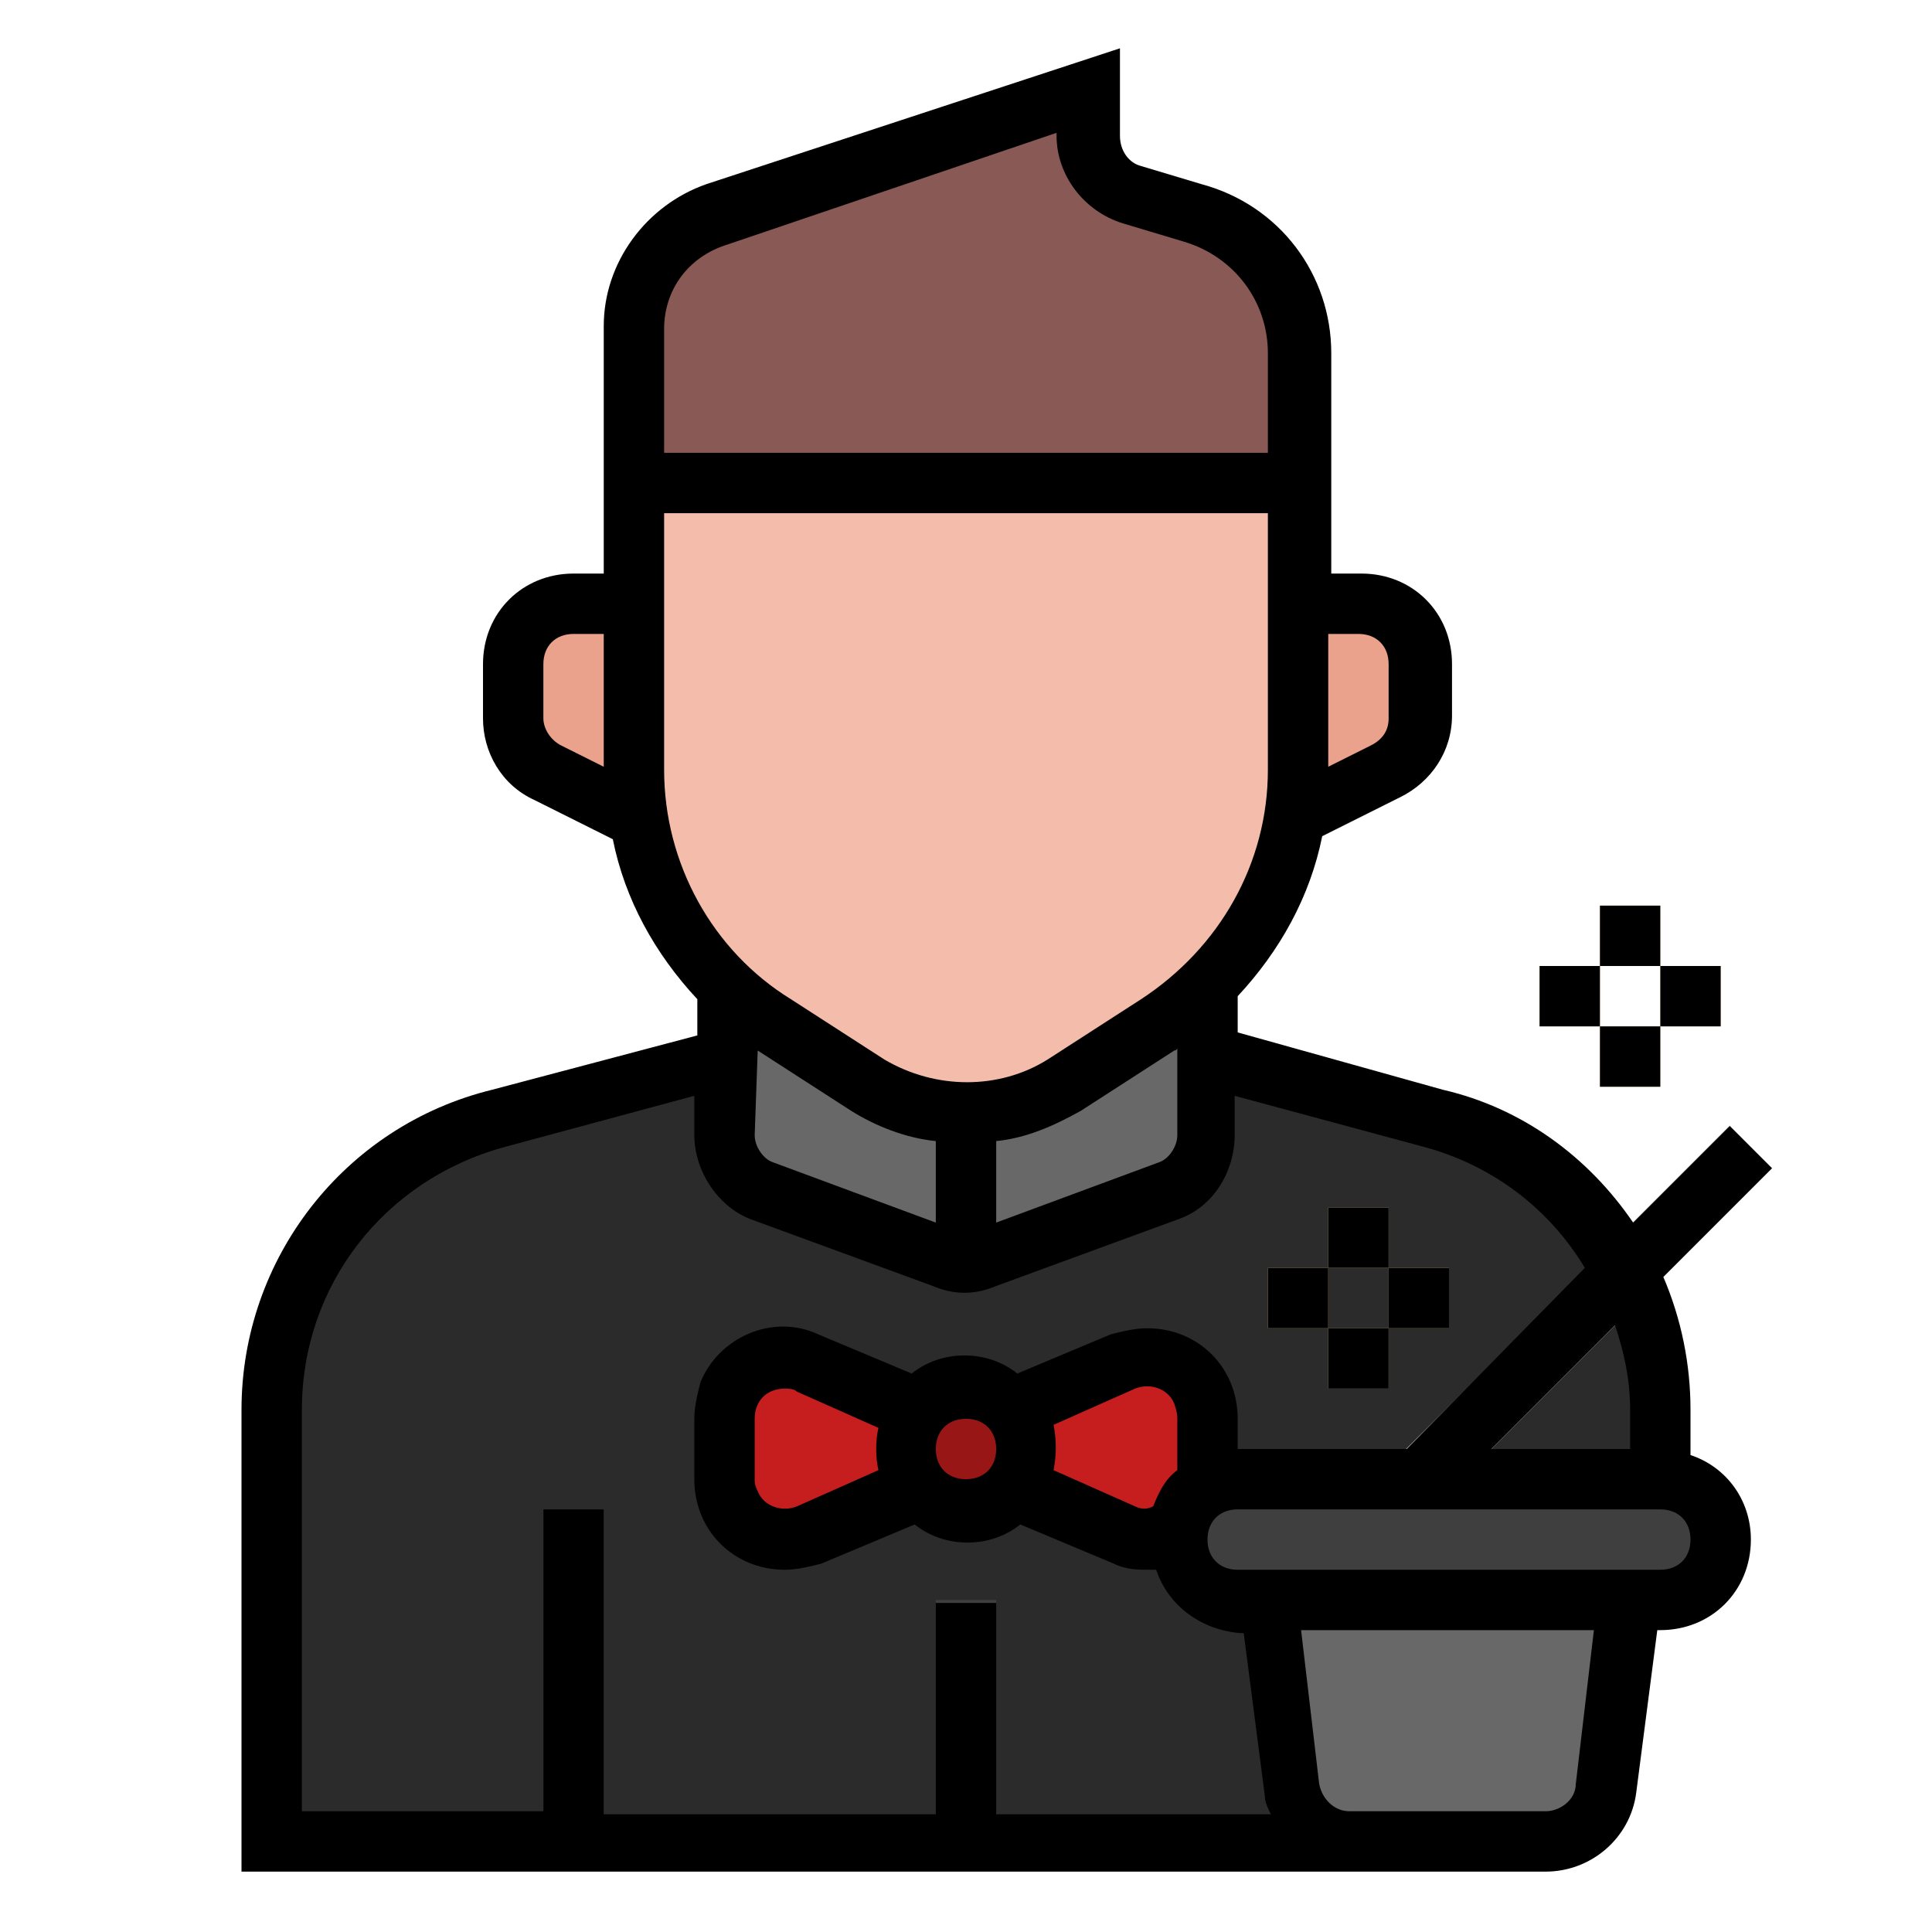<svg id="Layer_1" enable-background="new 0 0 64 64" height="512" viewBox="0 0 64 64" width="512" xmlns="http://www.w3.org/2000/svg"><path d="m47.6 37-7.6-2h-16l-7.6 2c-4.4 1.2-7.4 5.2-7.4 9.7v14.3h43l3-8v-6.3c0-4.5-3-8.5-7.4-9.7z" fill="#2b2b2b"/><path d="m24 31v6.6c0 .8.5 1.6 1.3 1.9l6 2.2c.5.2 1 .2 1.4 0l6-2.2c.8-.3 1.3-1 1.3-1.9v-6.6z" fill="#686868"/><path d="m18 50h2v11h-2z" fill="#3f3f3f"/><g fill="#f7d289"><path d="m53 30h2v2h-2z"/><path d="m55 32h2v2h-2z"/><path d="m53 34h2v2h-2z"/><path d="m51 32h2v2h-2z"/><path d="m44 40h2v2h-2z"/><path d="m46 42h2v2h-2z"/><path d="m44 44h2v2h-2z"/><path d="m42 42h2v2h-2z"/></g><path d="m44.7 42.5h15.6v2h-15.6z" fill="#d3d1cf" transform="matrix(.707 -.707 .707 .707 -15.382 49.864)"/><path d="m26.8 45.2c-1-.4-2.2 0-2.6 1.1-.1.2-.2.5-.2.7v2c0 1.1.9 2 2 2 .3 0 .5-.1.8-.2l4.2-1.8v-2z" fill="#c61e1e"/><path d="m31 53h2v8h-2z" fill="#3f3f3f"/><path d="m31 41.6.3.1c.5.2 1 .2 1.4 0l.3-.1v-5.6h-2z" fill="#3f3f3f"/><path d="m19 20c-1.1 0-2 .9-2 2v1.8c0 .8.4 1.5 1.1 1.8l2.9 1.4v-7z" fill="#eaa28c"/><path d="m45 20h-2v7l2.9-1.4c.7-.3 1.1-1 1.1-1.8v-1.8c0-1.1-.9-2-2-2z" fill="#eaa28c"/><path d="m21 16v9.5c0 3.4 1.7 6.6 4.6 8.4l3.1 2c2 1.3 4.5 1.3 6.4 0l3.1-2c2.9-1.8 4.6-5 4.6-8.4v-9.5z" fill="#f4bdab"/><path d="m39.5 7-2-.6c-.9-.2-1.5-1-1.5-1.9v-1.5l-12.3 4.1c-1.6.5-2.7 2.1-2.7 3.8v5.1h22v-4.3c0-2.2-1.4-4.1-3.5-4.7z" fill="#895a55"/><path d="m37.2 45.2c1-.4 2.2 0 2.6 1.1.1.2.2.5.2.8v1.9c0 1.1-.9 2-2 2-.3 0-.5-.1-.8-.2l-4.2-1.8v-2z" fill="#c61e1e"/><path d="m32 46c1.1 0 2 .9 2 2 0 1.1-.9 2-2 2-1.1 0-2-.9-2-2 0-1.1.9-2 2-2z" fill="#991616"/><path d="m44 50h2v11h-2z" fill="#3f3f3f"/><path d="m53.2 59.2.8-6.2h1c1.1 0 2-.9 2-2 0-1.1-.9-2-2-2h-14c-1.1 0-2 .9-2 2 0 1.1.9 2 2 2h1l.8 6.2c.1 1 1 1.8 2 1.8h6.5c.9 0 1.8-.8 1.9-1.8z" fill="#686868"/><path d="m41 49h14c1.1 0 2 .9 2 2 0 1.1-.9 2-2 2h-14c-1.1 0-2-.9-2-2 0-1.1.9-2 2-2z" fill="#3f3f3f"/><path d="m53 30h2v2h-2z"/><path d="m55 32h2v2h-2z"/><path d="m53 34h2v2h-2z"/><path d="m51 32h2v2h-2z"/><path d="m44 40h2v2h-2z"/><path d="m46 42h2v2h-2z"/><path d="m44 44h2v2h-2z"/><path d="m42 42h2v2h-2z"/><path d="m56 48.2v-1.5c0-1.5-.3-3-.9-4.4l3.6-3.6-1.4-1.4-3.2 3.2c-1.5-2.2-3.7-3.8-6.3-4.4l-6.8-1.9v-1.2c1.4-1.5 2.4-3.3 2.8-5.3l2.6-1.3c1-.5 1.7-1.5 1.7-2.7v-1.7c0-1.7-1.3-3-3-3h-1v-7.3c0-2.6-1.7-4.9-4.3-5.6l-2-.6c-.4-.1-.7-.5-.7-1v-2.9l-13.7 4.5c-2 .7-3.4 2.6-3.4 4.7v8.2h-1c-1.7 0-3 1.3-3 3v1.8c0 1.1.6 2.2 1.7 2.7l2.6 1.3c.4 2 1.4 3.8 2.8 5.3v1.2l-6.8 1.8c-4.9 1.2-8.3 5.6-8.3 10.6v15.3h43.2c1.5 0 2.8-1.1 3-2.6l.7-5.4h.1c1.7 0 3-1.3 3-3 0-1.3-.8-2.4-2-2.8zm-2-1.5v1.3h-4.6l4.1-4.1c.3.9.5 1.8.5 2.8zm-21-8.9c1-.1 1.9-.5 2.8-1l3.1-2s.1 0 .1-.1v2.9c0 .4-.3.8-.6.9l-5.4 2zm12-16.8c.6 0 1 .4 1 1v1.8c0 .4-.2.7-.6.9l-1.4.7v-4.4zm-23-10.1c0-1.3.8-2.4 2.1-2.8l10.9-3.7v.1c0 1.3.9 2.5 2.2 2.9l2 .6c1.7.5 2.8 2 2.8 3.7v3.3h-20zm-4 12.9v-1.8c0-.6.4-1 1-1h1v4.4l-1.4-.7c-.4-.2-.6-.6-.6-.9zm4 1.7v-8.5h20v8.5c0 3.1-1.6 5.9-4.2 7.6l-3.1 2c-1.6 1-3.7 1-5.4 0l-3.1-2c-2.6-1.6-4.2-4.5-4.2-7.6zm3.1 9.3 3.1 2c.8.5 1.8.9 2.8 1v2.7l-5.4-2c-.3-.1-.6-.5-.6-.9l.1-2.8c-.1-.1 0 0 0 0zm-15.1 11.9c0-4.1 2.7-7.6 6.7-8.7l6.3-1.7v1.3c0 1.2.8 2.4 1.9 2.8l6 2.2c.7.3 1.4.3 2.1 0l6-2.2c1.2-.4 1.9-1.6 1.9-2.8v-1.3l6.3 1.7c2.2.6 4.1 2 5.3 4l-5.9 6h-5.6v-1c0-1.7-1.3-3-3-3-.4 0-.8.1-1.2.2l-3.1 1.3c-1-.8-2.5-.8-3.5 0l-3.1-1.3c-1.5-.7-3.3.1-3.9 1.6-.1.4-.2.8-.2 1.2v2c0 1.7 1.3 3 3 3 .4 0 .8-.1 1.2-.2l3.1-1.3c1 .8 2.5.8 3.5 0l3.1 1.3c.4.2.8.2 1.2.2h.2c.4 1.2 1.5 2 2.8 2.1h.1l.7 5.4c0 .2.1.4.2.6h-9.1v-7h-2v7h-11v-10.1h-2v10h-8zm27.6 3.2-2.7-1.2c.1-.5.1-1 0-1.5l2.7-1.2c.5-.2 1.1 0 1.3.5.1.3.1.4.1.5v1.7c-.4.3-.6.7-.8 1.2-.2.1-.4.1-.6 0zm-8.5-1.2-2.7 1.2c-.5.2-1.1 0-1.3-.5-.1-.2-.1-.3-.1-.4v-2c0-.6.4-1 1-1 .1 0 .3 0 .4.1l2.7 1.2c-.1.4-.1 1 0 1.4zm1.9-.7c0-.6.4-1 1-1s1 .4 1 1-.4 1-1 1-1-.4-1-1zm20.2 12h-6.5c-.5 0-.9-.4-1-.9l-.6-5.1h9.7l-.6 5.1c0 .5-.5.9-1 .9zm3.8-8h-14c-.6 0-1-.4-1-1s.4-1 1-1h14c.6 0 1 .4 1 1s-.4 1-1 1z"/></svg>